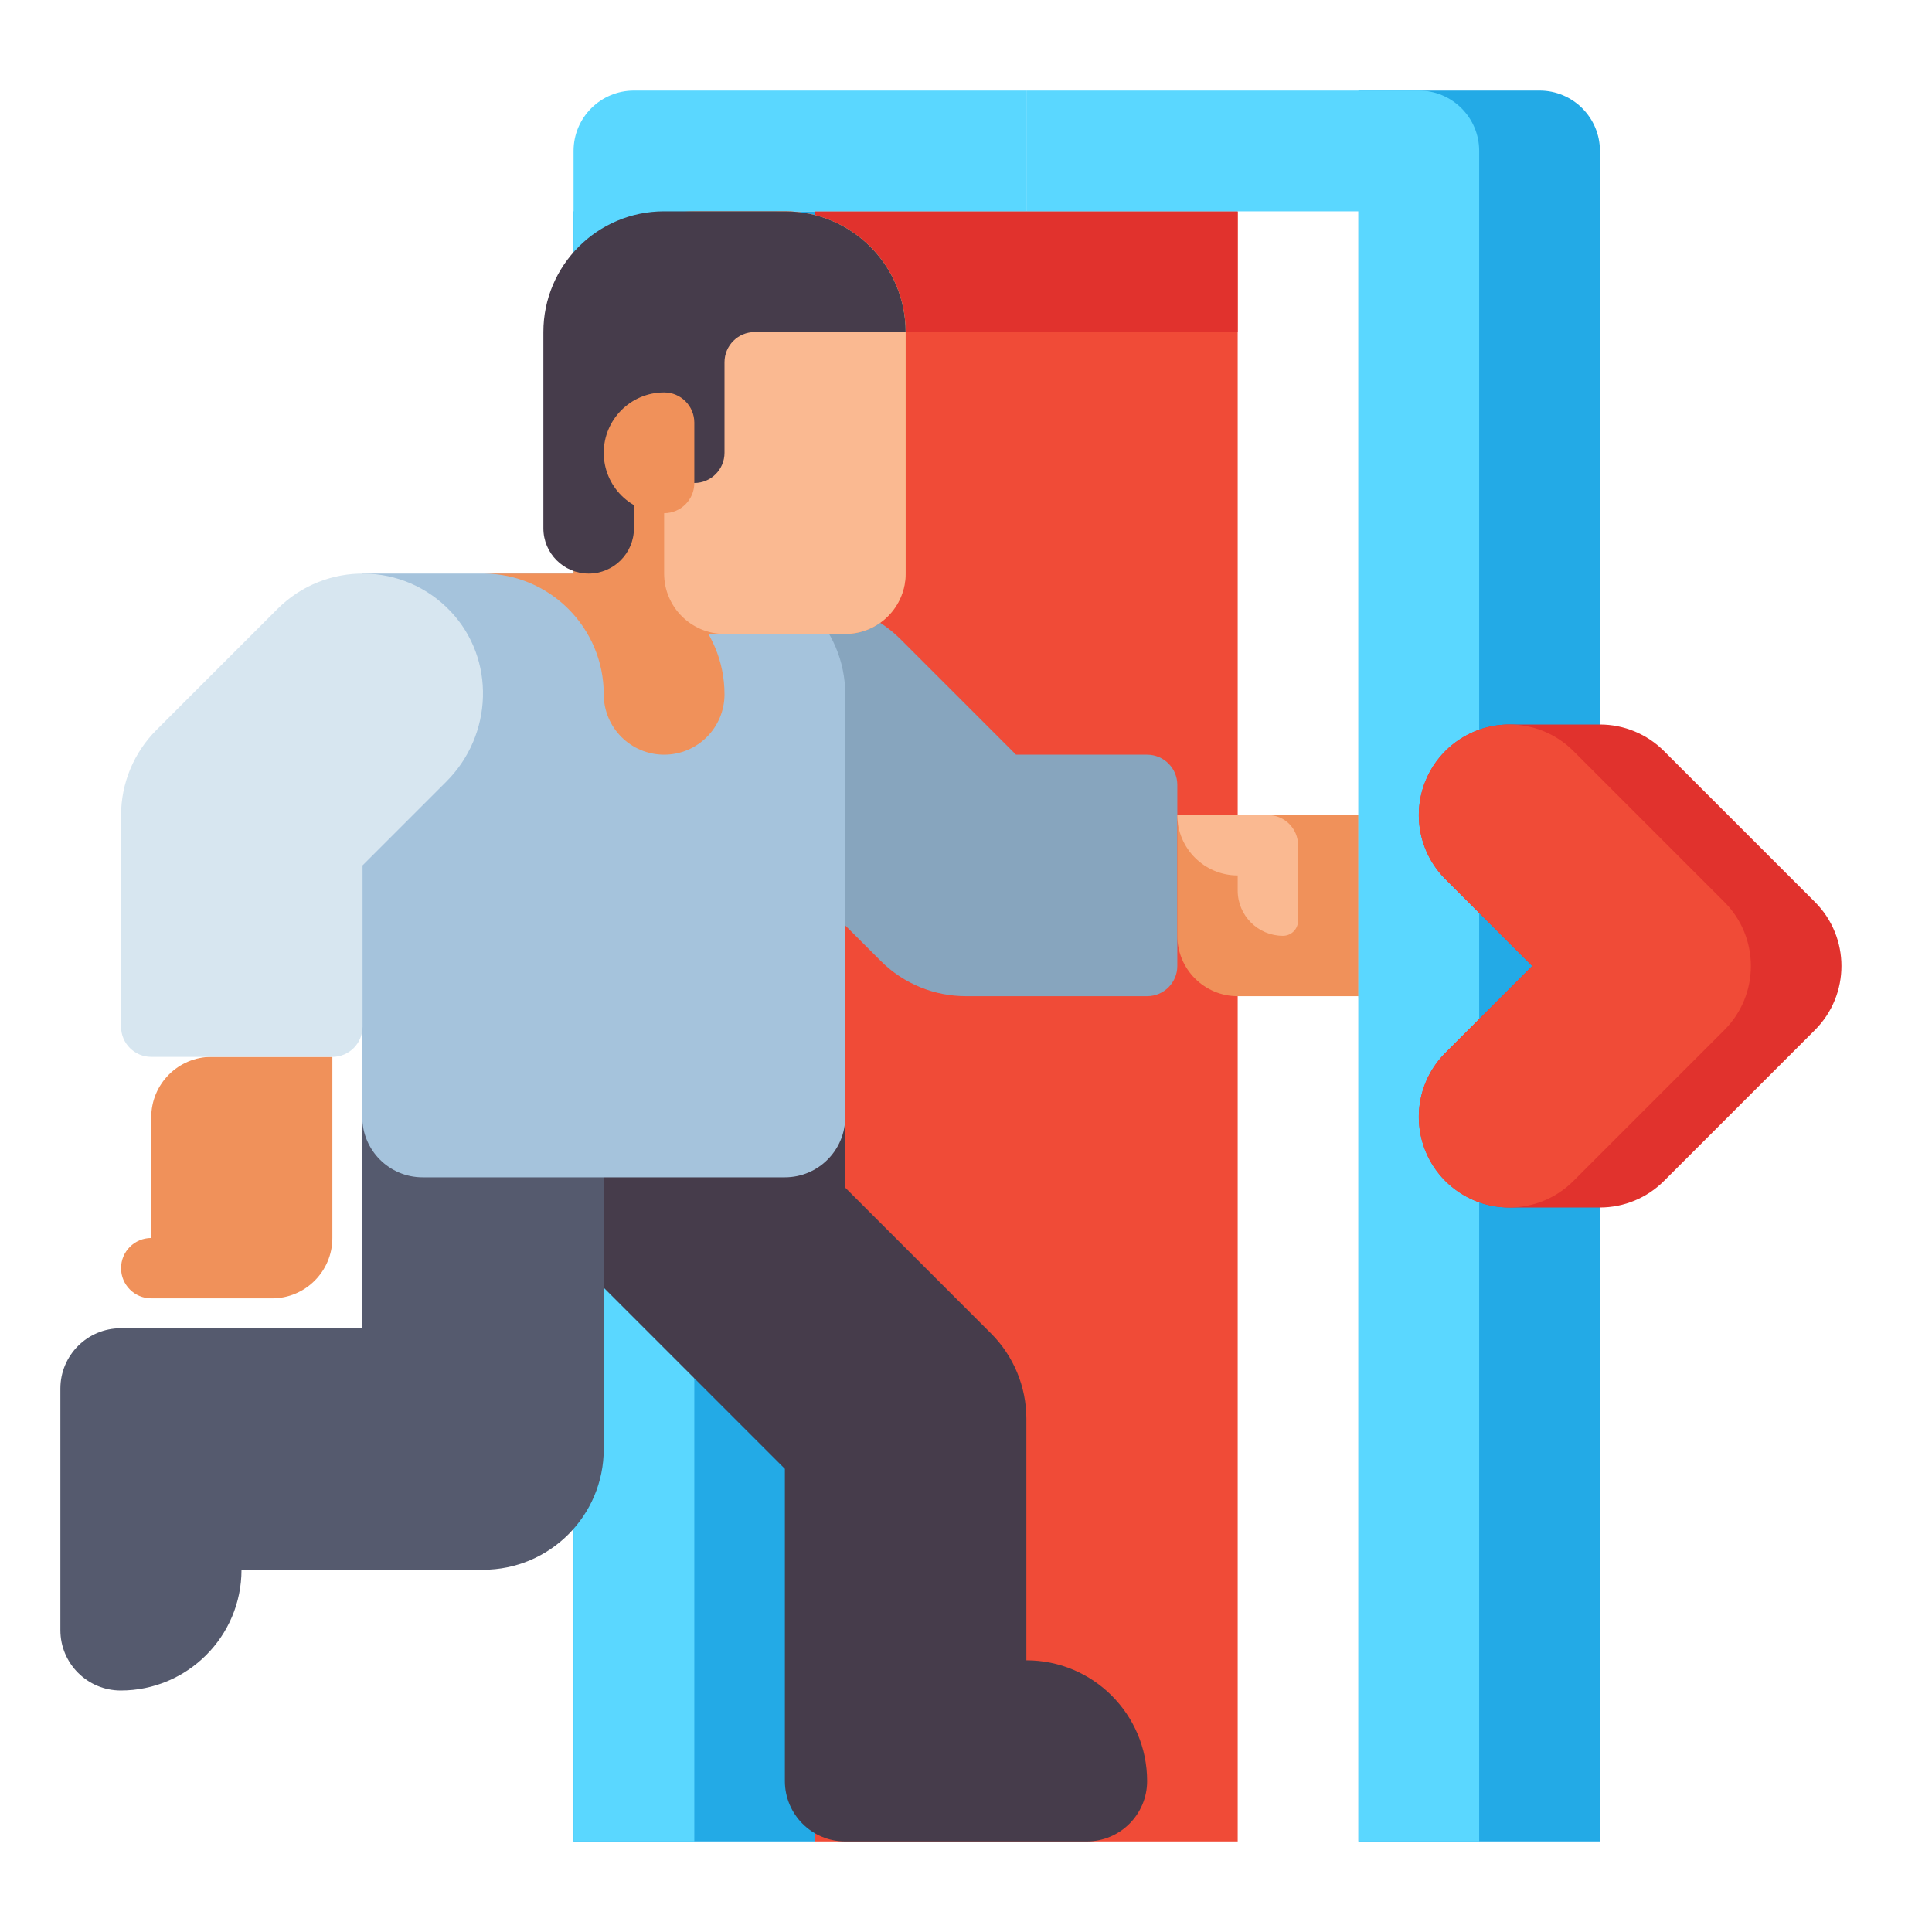 <?xml version="1.0" encoding="utf-8"?>
<!-- Generator: Adobe Illustrator 24.0.0, SVG Export Plug-In . SVG Version: 6.00 Build 0)  -->
<svg version="1.1" id="Layer_1" xmlns="http://www.w3.org/2000/svg" xmlns:xlink="http://www.w3.org/1999/xlink" x="0px" y="0px"
	 viewBox="0 0 512 512" enable-background="new 0 0 512 512" xml:space="preserve">
<g>
	<g>
		<rect x="216" y="56" fill="#F04B37" width="112" height="432"/>
	</g>
	<g>
		<rect x="216" y="56" fill="#E1322D" width="112" height="32"/>
	</g>
	<g>
		<rect x="152" y="56" fill="#23AAE6" width="64" height="432"/>
	</g>
	<g>
		<path fill="#5AD7FF" d="M184,488h-32V40c0-8.836,7.163-16,16-16h104v32h-88V488z"/>
	</g>
	<g>
		<path fill="#87A5BE" d="M304,200h-34.746l-30.627-30.627c-12.496-12.497-32.758-12.497-45.254,0
			c-12.497,12.497-12.497,32.758,0,45.255l40,40C239.621,260.876,247.811,264,256,264h48c4.418,0,8-3.582,8-8v-48
			C312,203.582,308.418,200,304,200z"/>
		<path fill="#463C4B" d="M272,440v-64c0-8.487-3.371-16.626-9.373-22.627l-38.629-38.629v-18.745h-128v32h52.287
			c1.369,2.369,3.062,4.602,5.088,6.628L208,389.255V472c0,8.836,7.164,16,16,16h64c8.836,0,16-7.164,16-16l0,0
			C304,454.327,289.673,440,272,440z"/>
		<path fill="#555A6E" d="M96.016,295.998c-0.005,0.223-0.016,0.444-0.016,0.668V352H32c-8.837,0-16,7.164-16,16v64
			c0,8.837,7.164,16,16,16c17.673,0,32-14.327,32-32h64c17.673,0,32-14.327,32-32v-88c0,0,0-0.001,0-0.002H96.016z"/>
		<g>
			<path fill="#A5C3DC" d="M112,312h96c8.837,0,16-7.163,16-16V184c0-17.673-14.327-32-32-32H96v144C96,304.837,103.163,312,112,312
				z"/>
		</g>
		<g>
			<path fill="#F0915A" d="M176,200L176,200c-8.837,0-16-7.163-16-16v0c0-17.673-14.327-32-32-32h0h32c17.673,0,32,14.327,32,32v0
				C192,192.837,184.837,200,176,200z"/>
		</g>
		<g>
			<path fill="#F0915A" d="M360,216v48h-32c-8.837,0-16-7.163-16-16v-32H360z"/>
		</g>
		<g>
			<path fill="#FAB991" d="M376,264v-32c0-8.837-7.163-16-16-16h0v48c0,4.418,3.582,8,8,8l0,0C372.418,272,376,268.418,376,264z"/>
		</g>
		<g>
			<path fill="#FAB991" d="M344,224v20c0,2.209-1.791,4-4,4h0c-6.627,0-12-5.373-12-12v-4c-8.837,0-16-7.164-16-16h24
				C340.418,216,344,219.582,344,224z"/>
		</g>
		<g>
			<path fill="#F0915A" d="M224,168h-56c-8.837,0-16-7.163-16-16V88c0-17.673,14.327-32,32-32h24c17.673,0,32,14.327,32,32v64
				C240,160.837,232.837,168,224,168z"/>
		</g>
		<g>
			<path fill="#FAB991" d="M192,168h32c8.837,0,16-7.163,16-16V88c0-17.673-14.327-32-32-32h0c-17.673,0-32,14.327-32,32v64
				C176,160.837,183.163,168,192,168z"/>
		</g>
		<g>
			<path fill="#463C4B" d="M184,128L184,128c4.418,0,8-3.582,8-8V96c0-4.418,3.582-8,8-8h40v0c0-17.673-14.327-32-32-32h-32
				c-17.673,0-32,14.327-32,32v52c0,6.627,5.373,12,12,12h0c6.627,0,12-5.373,12-12v-12L184,128z"/>
		</g>
		<g>
			<path fill="#F0915A" d="M176,136L176,136c4.418,0,8-3.582,8-8v-16c0-4.418-3.582-8-8-8h0c-8.837,0-16,7.163-16,16v0
				C160,128.837,167.163,136,176,136z"/>
		</g>
		<g>
			<g>
				<path fill="#F0915A" d="M40.081,328.081v-32c0-8.837,7.163-16,16-16h32v48c0,8.836-7.163,16-16,16h-32c-4.418,0-8-3.582-8-8
					S35.663,328.081,40.081,328.081z"/>
			</g>
			<g>
				<g>
					<g>
						<g>
							<path fill="#D7E6F0" d="M88.081,280.081h-48c-4.418,0-8-3.582-8-8v-56c0-8.487,3.372-16.626,9.373-22.627l32.081-32.081
								c12.708-12.708,33.445-12.493,45.882,0.644c11.987,12.662,11.232,32.751-1.097,45.081l-22.238,22.238v42.745
								C96.081,276.499,92.499,280.081,88.081,280.081z"/>
						</g>
					</g>
				</g>
			</g>
		</g>
	</g>
	<g>
		<path fill="#23AAE6" d="M424,488h-64V24h48c8.837,0,16,7.163,16,16V488z"/>
	</g>
	<g>
		<path fill="#5AD7FF" d="M392,488h-32V56h-88V24h104c8.837,0,16,7.164,16,16V488z"/>
	</g>
	<g>
		<g>
			<path fill="#E1322D" d="M424,320h-24c-9.707,0-18.458-5.848-22.173-14.815c-3.715-8.968-1.662-19.291,5.202-26.155L406.059,256
				l-23.029-23.029c-6.864-6.864-8.917-17.187-5.202-26.155C381.542,197.848,390.293,192,400,192h24
				c6.365,0,12.47,2.529,16.971,7.029l40,40c9.372,9.373,9.372,24.569,0,33.941l-40,40C436.47,317.471,430.365,320,424,320z"/>
		</g>
		<g>
			<path fill="#F04B37" d="M400,320c-6.143,0-12.284-2.343-16.971-7.029c-9.372-9.373-9.372-24.569,0-33.941L406.059,256
				l-23.029-23.029c-9.372-9.373-9.372-24.569,0-33.941c9.373-9.372,24.568-9.372,33.941,0l40,40c9.372,9.373,9.372,24.569,0,33.941
				l-40,40C412.284,317.657,406.143,320,400,320z"/>
		</g>
	</g>
</g>
</svg>
